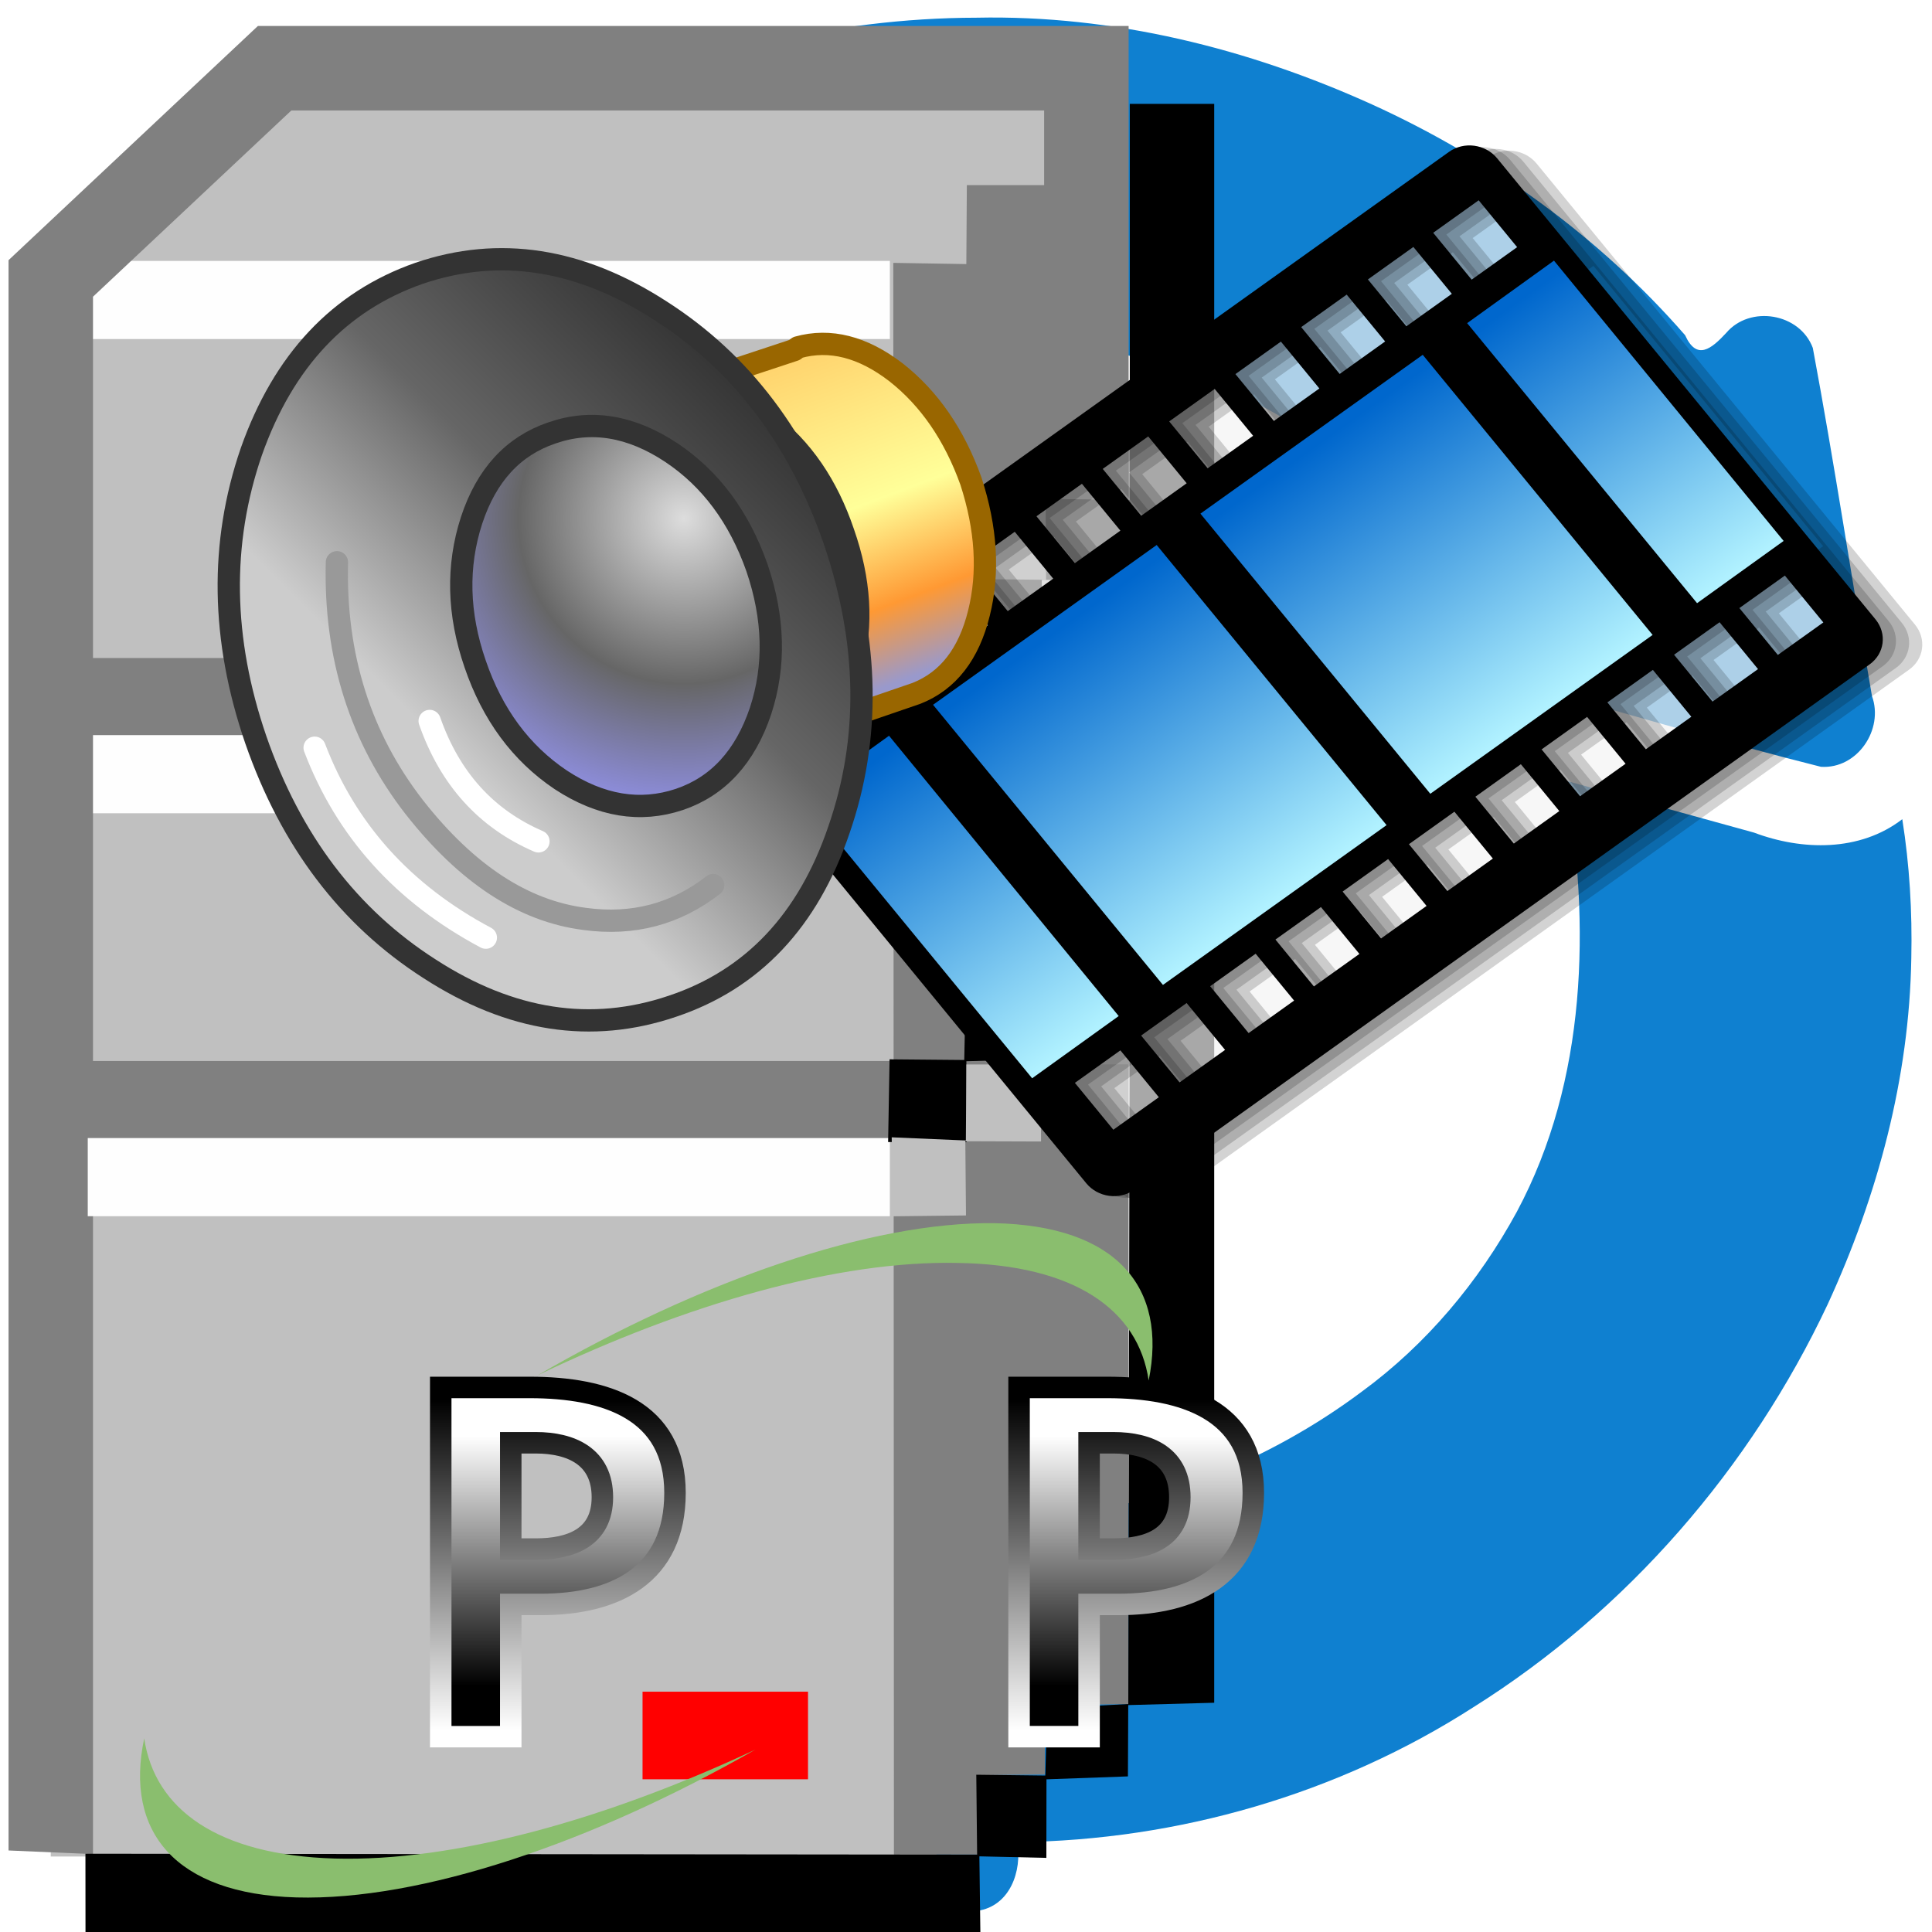 <?xml version="1.0" encoding="UTF-8" standalone="no"?>
<!-- Created with Inkscape (http://www.inkscape.org/) -->

<svg
   width="256mm"
   height="256mm"
   viewBox="0 0 256 256"
   version="1.1"
   id="svg1"
   inkscape:version="1.3.2 (091e20ef0f, 2023-11-25)"
   sodipodi:docname="inode-vnd.kde.service.upnp.MediaServer2.svg"
   xml:space="preserve"
   xmlns:inkscape="http://www.inkscape.org/namespaces/inkscape"
   xmlns:sodipodi="http://sodipodi.sourceforge.net/DTD/sodipodi-0.dtd"
   xmlns:xlink="http://www.w3.org/1999/xlink"
   xmlns="http://www.w3.org/2000/svg"
   xmlns:svg="http://www.w3.org/2000/svg"
   xmlns:rdf="http://www.w3.org/1999/02/22-rdf-syntax-ns#"
   xmlns:cc="http://creativecommons.org/ns#"
   xmlns:dc="http://purl.org/dc/elements/1.1/"
   xmlns:a="http://ns.adobe.com/AdobeSVGViewerExtensions/3.0/"><defs
     id="defs1"><linearGradient
       id="linearGradient4"
       inkscape:collect="always"><stop
         style="stop-color:#000000;stop-opacity:1;"
         offset="0"
         id="stop4" /><stop
         style="stop-color:#ffffff;stop-opacity:1;"
         offset="1"
         id="stop5" /></linearGradient><linearGradient
       id="linearGradient1"
       inkscape:collect="always"><stop
         style="stop-color:#000000;stop-opacity:1;"
         offset="0"
         id="stop1" /><stop
         style="stop-color:#ffffff;stop-opacity:1;"
         offset="1"
         id="stop3" /></linearGradient><radialGradient
       id="SVGID_XMLID_5__21"
       gradientUnits="userSpaceOnUse"
       gradientTransform="matrix(0,1.99,-1.99,0,132.198,-139.571)"
       cx="129.309"
       cy="72.748"
       r="66.793"
       fx="129.309"
       fy="72.748"><stop
         offset="0%"
         style="stop-color:rgb(255,255,255);stop-opacity: 1"
         id="stop48" /><stop
         offset="100%"
         style="stop-color:rgb(0,0,0);stop-opacity: 1"
         id="stop49" /></radialGradient><radialGradient
       id="SVGID_XMLID_6__22"
       gradientUnits="userSpaceOnUse"
       gradientTransform="matrix(0,1.99,-1.99,0,132.198,-139.571)"
       cx="68.22"
       cy="105.79"
       r="74.921"
       fx="68.22"
       fy="105.79"><stop
         offset="0%"
         style="stop-color:rgb(255,255,255);stop-opacity: 1"
         id="stop50" /><stop
         offset="100%"
         style="stop-color:rgb(0,0,0);stop-opacity: 1"
         id="stop51" /></radialGradient><radialGradient
       id="SVGID_XMLID_7__23"
       gradientUnits="userSpaceOnUse"
       gradientTransform="matrix(0,1.99,-1.99,0,132.141,-139.504)"
       cx="71.832"
       cy="86.845"
       r="110.967"
       fx="71.832"
       fy="86.845"><stop
         offset="0%"
         style="stop-color:rgb(255,255,255);stop-opacity: 1"
         id="stop52" /><stop
         offset="100%"
         style="stop-color:rgb(2,138,255);stop-opacity: 1"
         id="stop53" /></radialGradient><radialGradient
       id="SVGID_XMLID_8__24"
       gradientUnits="userSpaceOnUse"
       gradientTransform="matrix(0,1.99,-1.99,0,132.22,-139.563)"
       cx="72.657"
       cy="92.32"
       r="162.702"
       fx="72.657"
       fy="92.32"><stop
         offset="0%"
         style="stop-color:rgb(255,255,255);stop-opacity: 1"
         id="stop54" /><stop
         offset="100%"
         style="stop-color:rgb(17,119,255);stop-opacity: 1"
         id="stop55" /></radialGradient><radialGradient
       id="SVGID_XMLID_9__25"
       gradientUnits="userSpaceOnUse"
       gradientTransform="matrix(0,1.99,-1.99,0,132.289,-139.642)"
       cx="73.437"
       cy="93.099"
       r="162.726"
       fx="73.437"
       fy="93.099"><stop
         offset="0%"
         style="stop-color:rgb(255,255,255);stop-opacity: 1"
         id="stop56" /><stop
         offset="100%"
         style="stop-color:rgb(0,109,255);stop-opacity: 1"
         id="stop57" /></radialGradient><radialGradient
       id="SVGID_radialGradient34_26"
       gradientUnits="userSpaceOnUse"
       gradientTransform="matrix(1.731,0.458,-1.095,4.08,-21.375,-329.743)"
       cx="64.428"
       cy="68.315"
       r="25.007"
       fx="64.428"
       fy="68.315"><stop
         offset="0%"
         style="stop-color:rgb(255,255,255);stop-opacity: 1"
         id="stop58" /><stop
         offset="99%"
         style="stop-color:rgb(255,255,255);stop-opacity: 0"
         id="stop59" /></radialGradient><linearGradient
       id="XMLID_1_-1"
       gradientUnits="userSpaceOnUse"
       x1="36.714"
       y1="84.323"
       x2="102.726"
       y2="104.175"><stop
         offset="0"
         style="stop-color:rgb(255,255,255)"
         id="stop1-7" /><stop
         offset="0.248"
         style="stop-color:rgb(212,212,212)"
         id="stop2" /><stop
         offset="0.597"
         style="stop-color:rgb(157,157,157)"
         id="stop3-4" /><stop
         offset="0.859"
         style="stop-color:rgb(123,123,123)"
         id="stop4-3" /><stop
         offset="1"
         style="stop-color:rgb(110,110,110)"
         id="stop5-1" /></linearGradient><linearGradient
       id="XMLID_2_-4"
       gradientUnits="userSpaceOnUse"
       x1="81.514"
       y1="113.87"
       x2="50.601"
       y2="67.083"><stop
         offset="0"
         style="stop-color:rgb(255,255,255)"
         id="stop6-69" /><stop
         offset="1"
         style="stop-color:rgb(117,117,117)"
         id="stop7-4" /></linearGradient><linearGradient
       id="XMLID_3_-2"
       gradientUnits="userSpaceOnUse"
       x1="33.743"
       y1="87.935"
       x2="68.652"
       y2="24.849"><stop
         offset="0"
         style="stop-color:rgb(209,209,209)"
         id="stop8-26" /><stop
         offset="1"
         style="stop-color:rgb(107,107,107)"
         id="stop9-41" /></linearGradient><linearGradient
       id="XMLID_4_-2"
       gradientUnits="userSpaceOnUse"
       x1="81.809"
       y1="22.237"
       x2="46.623"
       y2="114.294"><stop
         offset="0"
         style="stop-color:rgb(255,255,255)"
         id="stop11-8" /><stop
         offset="1"
         style="stop-color:rgb(82,82,82)"
         id="stop12-8" /><a:midPointStop
         offset="0"
         style="stop-color:#FFFFFF" /><a:midPointStop
         offset="0.5"
         style="stop-color:#FFFFFF" /><a:midPointStop
         offset="1"
         style="stop-color:#525252" /></linearGradient><linearGradient
       id="XMLID_5_-9"
       gradientUnits="userSpaceOnUse"
       x1="51.886"
       y1="104.015"
       x2="73.303"
       y2="10.765"><stop
         offset="0"
         style="stop-color:rgb(255,255,255)"
         id="stop13-28" /><stop
         offset="1"
         style="stop-color:rgb(117,117,117)"
         id="stop14-8" /><a:midPointStop
         offset="0"
         style="stop-color:#FFFFFF" /><a:midPointStop
         offset="0.5"
         style="stop-color:#FFFFFF" /><a:midPointStop
         offset="1"
         style="stop-color:#757575" /></linearGradient><linearGradient
       id="XMLID_6_-8"
       gradientUnits="userSpaceOnUse"
       x1="59.992"
       y1="69.522"
       x2="59.824"
       y2="34.894"><stop
         offset="0"
         style="stop-color:rgb(255,255,255)"
         id="stop15-6" /><stop
         offset="1"
         style="stop-color:rgb(117,117,117)"
         id="stop16-8" /><a:midPointStop
         offset="0"
         style="stop-color:#FFFFFF" /><a:midPointStop
         offset="0.5"
         style="stop-color:#FFFFFF" /><a:midPointStop
         offset="1"
         style="stop-color:#757575" /></linearGradient><linearGradient
       id="XMLID_7_-3"
       gradientUnits="userSpaceOnUse"
       x1="52.333"
       y1="66.939"
       x2="57.737"
       y2="41.743"
       gradientTransform="translate(5.483,7.196)"><stop
         offset="0%"
         style="stop-color:rgb(255,255,255)"
         id="stop17-8" /><stop
         offset="100%"
         style="stop-opacity:0;stop-color:rgb(255,255,255)"
         id="stop18-3" /></linearGradient><linearGradient
       gradientTransform="matrix(0.004,-0.012,-0.008,-0.003,35.731,29.05)"
       gradientUnits="userSpaceOnUse"
       id="gradient4"
       spreadMethod="pad"
       x1="-819.2"
       x2="819.2"><stop
         offset="0.0"
         stop-color="#9999cc"
         id="stop127" /><stop
         offset="0.204"
         stop-color="#ff9933"
         id="stop129" /><stop
         offset="0.482"
         stop-color="#ffff99"
         id="stop131" /><stop
         offset="1.0"
         stop-color="#ffcc66"
         id="stop133" /></linearGradient><linearGradient
       gradientTransform="matrix(0.016,0.016,0.018,-0.018,51.131,36.15)"
       gradientUnits="userSpaceOnUse"
       id="gradient5"
       spreadMethod="pad"
       x1="-819.2"
       x2="819.2"><stop
         offset="0.0"
         stop-color="#333333"
         id="stop136" /><stop
         offset="0.369"
         stop-color="#666666"
         id="stop138" /><stop
         offset="0.722"
         stop-color="#cccccc"
         id="stop140" /><stop
         offset="1.0"
         stop-color="#cccccc"
         id="stop142" /></linearGradient><radialGradient
       cx="0"
       cy="0"
       gradientTransform="matrix(0.022,0,0,0.022,43.381,29.3)"
       gradientUnits="userSpaceOnUse"
       id="gradient6"
       r="819.2"
       spreadMethod="pad"><stop
         offset="0.0"
         stop-color="#dddddd"
         id="stop145" /><stop
         offset="0.514"
         stop-color="#666666"
         id="stop147" /><stop
         offset="1.0"
         stop-color="#9999ff"
         id="stop149" /></radialGradient><linearGradient
       inkscape:collect="always"
       xlink:href="#linearGradient17"
       id="linearGradient32"
       gradientUnits="userSpaceOnUse"
       x1="58.666"
       y1="64.746"
       x2="58.666"
       y2="84.925" /><linearGradient
       id="linearGradient17"
       inkscape:collect="always"><stop
         style="stop-color:#0067cd;stop-opacity:1"
         offset="0"
         id="stop17" /><stop
         style="stop-color:#b0f1ff;stop-opacity:1"
         offset="1"
         id="stop18" /></linearGradient><linearGradient
       inkscape:collect="always"
       xlink:href="#linearGradient1"
       id="linearGradient3"
       x1="68.775"
       y1="110.833"
       x2="68.775"
       y2="75.836"
       gradientUnits="userSpaceOnUse" /><linearGradient
       inkscape:collect="always"
       xlink:href="#linearGradient4"
       id="linearGradient5"
       x1="57.203"
       y1="70.755"
       x2="57.203"
       y2="117.043"
       gradientUnits="userSpaceOnUse" /></defs><sodipodi:namedview
     id="base"
     pagecolor="#ffffff"
     bordercolor="#000000"
     borderopacity="0.3"
     inkscape:pageopacity="0.0"
     inkscape:pageshadow="2"
     inkscape:zoom="0.98994949"
     inkscape:cx="505.07627"
     inkscape:cy="476.792"
     inkscape:document-units="mm"
     inkscape:showpageshadow="2"
     inkscape:pagecheckerboard="0"
     inkscape:deskcolor="#d1d1d1"
     inkscape:current-layer="svg1" /><g
     id="g2"
     transform="matrix(3.105,0,0,3.105,-211.144,2.28)"
     style="fill:#0f80d0;fill-opacity:1"><path
       id="path4154"
       d="m 109.676,0.021 c -3.08,0.005 -6.143,0.392 -9.136,1.111 -3.709,0.895 -7.258,2.392 -10.627,4.171 2.444,0.674 4.001,3.285 3.826,5.765 0.062,2.683 0.124,5.366 0.186,8.049 3.529,-2.977 8.073,-4.466 12.575,-5.176 4.82,-0.603 9.835,0.009 14.239,2.113 3.716,1.695 6.845,4.425 9.557,7.435 -1.056,0.628 -1.905,1.906 -1.29,3.121 0.583,1.416 2.359,1.292 3.589,1.781 4.375,1.183 8.722,2.497 13.114,3.598 1.554,0.102 2.695,-1.595 2.178,-3.021 -0.855,-4.948 -1.603,-9.922 -2.524,-14.854 -0.555,-1.489 -2.684,-1.84 -3.699,-0.637 -0.634,0.683 -1.255,1.189 -1.751,0.094 C 136.254,9.369 131.626,6.032 126.559,3.726 121.269,1.329 115.506,-0.102 109.676,0.021 Z"
       style="fill:#0f80d0;fill-opacity:1" /><path
       id="path4162"
       d="m 134.827,32.582 c 1.044,6.144 0.907,12.782 -2.093,18.392 -1.631,2.998 -3.862,5.662 -6.623,7.683 -3.965,2.966 -8.746,4.844 -13.649,5.473 -1.148,-0.008 -1.163,-0.576 -1.121,-1.536 0.16,-1.747 -2.011,-2.915 -3.432,-1.938 -4.382,2.825 -8.839,5.574 -13.175,8.446 -1.174,1.043 -0.674,3.014 0.732,3.61 1.887,1.058 3.67,2.51 5.591,3.626 2.807,1.631 6.724,4.902 8.652,4.473 1.391,-0.198 1.917,-1.697 1.704,-2.932 6.86,-0.076 13.691,-2.046 19.468,-5.76 6.552,-4.114 11.83,-10.206 15.119,-17.198 2.133,-4.636 3.483,-9.654 3.566,-14.774 0.043,-1.979 -0.075,-3.968 -0.385,-5.923 -1.806,1.394 -4.274,1.347 -6.33,0.572 -2.675,-0.738 -5.35,-1.475 -8.024,-2.213 z"
       sodipodi:nodetypes="ccccccccacccccccc"
       style="fill:#0f80d0;fill-opacity:1" /><path
       id="path4156"
       d="m 87.811,8.32 c -1.71,0.48 -3.245,1.51 -4.887,2.205 -3.355,1.646 -6.764,3.203 -10.086,4.903 -0.965,0.753 -1.125,2.177 -0.28,3.078 0.731,0.754 1.756,1.132 2.613,1.723 -3.846,6.09 -5.291,13.475 -4.838,20.609 0.334,5.462 1.827,10.855 4.309,15.729 3.465,6.617 8.77,12.286 15.269,15.991 0.812,0.263 1.566,0.581 1.111,-0.537 -0.195,-1.851 -0.377,-4.106 1.255,-5.396 2.205,-1.724 4.7,-3.058 7.034,-4.605 C 94.507,60.105 90.683,56.289 87.991,51.943 85.801,48.43 84.51,44.368 84.282,40.229 83.999,35.778 85.092,31.346 86.975,27.332 88.35,28.455 90.72,27.257 90.508,25.459 90.37,20.282 90.371,15.095 90.145,9.924 89.75,8.963 88.906,8.258 87.811,8.32 Z"
       style="fill:#0f80d0;fill-opacity:1" /></g><g
     style="overflow:visible"
     id="g4-7"
     transform="matrix(1.008,0,0,1.008,-4.572,1.094)"><g
       id="g20"
       inkscape:label="s1"
       transform="matrix(1.354,0,0,1.354,-0.561,-0.308)"
       style="display:inline"><path
         style="color:#000000;fill:#c0c0c0;fill-opacity:1;stroke-linecap:square;-inkscape-stroke:none"
         d="M 8.693,26.458 30.427,6.048 H 109.235 V 160.829 l -7.605,0.095 -0.332,6.727 -6.677,0.068 0.062,11.949 H 8.693 V 93.927 Z"
         id="path9-5"
         sodipodi:nodetypes="ccccccccccc" /><path
         id="path12-4"
         style="fill:#fefefe;stroke-width:8.2;stroke-linecap:square"
         d="m 12.284,24.757 h 77.871 v 7.586 H 12.284 Z" /><path
         id="path13-7"
         style="fill:#808080;fill-opacity:1;stroke-width:8.2;stroke-linecap:square"
         d="m 12.284,63.311 h 78.154 v 7.492 l -78.154,0.094 z"
         sodipodi:nodetypes="ccccc" /><path
         id="path14-6"
         style="fill:#fefefe;stroke-width:8.2;stroke-linecap:square"
         d="m 12.284,70.795 h 78.296 v 7.586 H 12.284 Z"
         sodipodi:nodetypes="ccccc" /><path
         id="path15-5"
         style="color:#000000;fill:#808080;fill-opacity:1;stroke-linecap:square;-inkscape-stroke:none"
         d="M 28.803,1.947 4.594,24.684 V 93.928 179.08 l 8.199,0.353 V 93.928 28.232 L 32.051,10.148 h 73.084 v 7.252 l -7.504,-0.003 -0.05,7.667 -7.092,-0.117 0.062,154.533 h 8.266 l -0.063,-7.705 6.448,-0.065 0.003,-6.737 8.131,-0.096 V 1.947 Z"
         sodipodi:nodetypes="ccccccccccccccccccccc" /><path
         id="path16-6"
         style="fill:#808080;fill-opacity:1;stroke-width:8.2;stroke-linecap:square"
         d="m 12.284,102.432 h 77.871 v 7.586 H 12.284 Z" /><path
         id="path17-93"
         style="fill:#fefefe;stroke-width:8.2;stroke-linecap:square"
         d="m 12.284,109.915 h 77.871 v 7.586 H 12.284 Z" /><path
         style="color:#000000;fill:#000000;stroke-linecap:square;-inkscape-stroke:none"
         d="M 113.451,9.508 V 47.95 l -8.174,-0.085 0.047,7.852 -7.796,-0.085 -0.177,7.562 -6.956,0.03 -0.171,7.693 7.247,0.133 0.037,-7.385 7.738,0.138 -0.136,-7.788 8.339,-0.09 v 30.558 l -8.553,0.29 0.067,7.294 -7.417,0.212 -0.167,8.056 -7.25,-0.066 -0.142,8.031 7.625,0.013 -0.025,-7.858 7.709,-0.214 -0.134,-7.94 8.285,-0.245 -0.142,70.807 -7.876,0.412 -0.178,6.531 -6.703,-0.08 0.081,7.756 -86.57,-0.087 0.007,8.038 86.881,-0.088 -0.099,-7.695 6.503,0.148 0.011,-7.626 7.907,-0.284 0.031,-6.923 8.346,-0.227 V 160.641 13.607 9.508 Z"
         id="path18-7"
         sodipodi:nodetypes="ccccccccccccccccccccccccccccccccccccccccccc" /><rect
         style="fill:#ff0000;fill-opacity:1;stroke:none;stroke-width:8.2;stroke-linecap:square;stroke-dasharray:none;stroke-opacity:1"
         id="rect18"
         width="16.064"
         height="8.504"
         x="66.146"
         y="163.664" /><path
         id="path19-4"
         style="fill:#c0c0c0;stroke-width:8.2;stroke-linecap:square"
         d="m 104.903,55.726 h 8.419 v 8.018 h -8.519 l 0.033,7.484 -7.353,-0.025 0.065,7.204 -7.102,0.082 -0.109,-7.667 7.199,0.306 0.05,-7.383 h 7.317 z"
         sodipodi:nodetypes="ccccccccccccc" /><path
         id="path20-5"
         style="fill:#c0c0c0;stroke-width:8.2;stroke-linecap:square"
         d="m 104.903,94.747 h 8.419 v 8.018 h -8.519 l 0.033,7.484 -7.353,-0.025 0.065,7.204 -7.102,0.082 -0.109,-7.667 7.199,0.306 0.05,-7.383 h 7.317 z"
         sodipodi:nodetypes="ccccccccccccc" /></g></g><g
     id="g1"
     transform="matrix(1.006,0,0,1.006,-7.663,-23.988)"><g
       id="g32"
       inkscape:label="video-oblique"
       transform="matrix(1.839,-1.314,1.437,1.751,-37.949,59.095)"><path
         id="path27-1"
         style="fill:#f3f3f3;fill-opacity:0.689;stroke-width:5.462;stroke-linecap:round;stroke-linejoin:round"
         d="m 33.509,56.11 c -1.034,0 -1.867,0.833 -1.867,1.867 v 33.416 c 0,1.034 0.833,1.867 1.867,1.867 h 50.736 c 1.034,0 1.867,-0.833 1.867,-1.867 V 57.978 c 0,-1.034 -0.832,-1.867 -1.867,-1.867 z"
         inkscape:label="whitebg"
         sodipodi:nodetypes="sssssssss" /><g
         id="g30"
         inkscape:label="shadow"
         style="fill:#000000;fill-opacity:0.174"><path
           id="path28-8"
           style="fill:#000000;fill-opacity:0.174;stroke-width:5.668;stroke-linecap:round;stroke-linejoin:round"
           d="m 33.203,55.854 c -1.073,0 -1.938,0.864 -1.938,1.938 v 34.678 c 0,1.073 0.864,1.938 1.938,1.938 h 52.652 c 1.073,0 1.937,-0.864 1.937,-1.938 V 57.792 c 0,-1.073 -0.864,-1.938 -1.937,-1.938 z m 1.35,3.302 h 3.257 v 3.525 h -3.257 z m 4.744,0 h 3.257 v 3.525 h -3.257 z m 4.944,0 h 3.257 v 3.525 h -3.257 z m 4.677,0 h 3.257 v 3.525 h -3.257 z m 4.811,0 h 3.257 v 3.525 h -3.257 z m 4.748,0 h 3.257 v 3.525 h -3.257 z m 4.76,0 h 3.257 v 3.525 h -3.257 z m 4.744,0 h 3.257 v 3.525 h -3.257 z m 4.711,0 h 3.257 v 3.525 h -3.257 z m 4.777,0 h 3.257 v 3.525 h -3.257 z m 4.677,0 h 3.257 v 3.525 h -3.257 z m -43.204,5.412 -0.017,21.073 -6.214,0.018 -0.006,-21.068 z m 47.625,0 -0.017,21.073 -6.214,0.018 -0.006,-21.068 z m -25.337,0.019 h 15.922 V 85.659 h -15.922 z m -19.154,0.005 h 16.017 V 85.664 h -16.017 z m -7.605,22.733 h 3.258 v 3.525 h -3.258 z m 4.744,0 h 3.258 v 3.525 h -3.258 z m 4.944,0 h 3.258 v 3.525 h -3.258 z m 4.677,0 h 3.258 v 3.525 h -3.258 z m 4.811,0 h 3.258 v 3.525 h -3.258 z m 4.748,0 h 3.258 v 3.525 h -3.258 z m 4.76,0 h 3.258 v 3.525 h -3.258 z m 4.744,0 h 3.258 v 3.525 h -3.258 z m 4.711,0 h 3.258 v 3.525 h -3.258 z m 4.777,0 h 3.258 v 3.525 h -3.258 z m 4.677,0 h 3.258 v 3.525 h -3.258 z"
           inkscape:label="cell" /><path
           id="path29-7"
           style="fill:#000000;fill-opacity:0.174;stroke-width:5.668;stroke-linecap:round;stroke-linejoin:round"
           d="m 33.732,56.383 c -1.073,0 -1.938,0.864 -1.938,1.938 v 34.678 c 0,1.073 0.864,1.938 1.938,1.938 h 52.652 c 1.073,0 1.937,-0.864 1.937,-1.938 V 58.321 c 0,-1.073 -0.864,-1.938 -1.937,-1.938 z m 1.35,3.302 h 3.257 v 3.525 h -3.257 z m 4.744,0 h 3.257 v 3.525 h -3.257 z m 4.944,0 h 3.257 v 3.525 h -3.257 z m 4.677,0 h 3.257 v 3.525 H 49.447 Z m 4.811,0 h 3.257 v 3.525 h -3.257 z m 4.748,0 h 3.257 v 3.525 h -3.257 z m 4.76,0 h 3.257 v 3.525 h -3.257 z m 4.744,0 h 3.257 v 3.525 h -3.257 z m 4.711,0 h 3.257 v 3.525 h -3.257 z m 4.777,0 h 3.257 v 3.525 h -3.257 z m 4.677,0 h 3.257 v 3.525 h -3.257 z m -43.204,5.412 -0.017,21.073 -6.214,0.018 -0.006,-21.068 z m 47.625,0 -0.017,21.073 -6.214,0.018 -0.006,-21.068 z m -25.337,0.019 H 77.682 V 86.188 H 61.76 Z m -19.154,0.005 h 16.017 v 21.072 h -16.017 z m -7.605,22.733 h 3.258 v 3.525 h -3.258 z m 4.744,0 h 3.258 v 3.525 h -3.258 z m 4.944,0 h 3.258 v 3.525 h -3.258 z m 4.677,0 h 3.258 v 3.525 h -3.258 z m 4.811,0 h 3.258 v 3.525 h -3.258 z m 4.748,0 h 3.258 v 3.525 h -3.258 z m 4.76,0 h 3.258 v 3.525 h -3.258 z m 4.744,0 h 3.258 v 3.525 H 68.43 Z m 4.711,0 h 3.258 v 3.525 h -3.258 z m 4.777,0 h 3.258 v 3.525 h -3.258 z m 4.677,0 h 3.258 v 3.525 h -3.258 z"
           inkscape:label="cell" /><path
           id="path30-9"
           style="fill:#000000;fill-opacity:0.174;stroke-width:5.668;stroke-linecap:round;stroke-linejoin:round"
           d="m 34.261,56.912 c -1.073,0 -1.938,0.864 -1.938,1.938 v 34.678 c 0,1.073 0.864,1.938 1.938,1.938 h 52.652 c 1.073,0 1.937,-0.864 1.937,-1.938 V 58.85 c 0,-1.073 -0.864,-1.938 -1.937,-1.938 z m 1.35,3.302 h 3.257 v 3.525 h -3.257 z m 4.744,0 h 3.257 v 3.525 h -3.257 z m 4.944,0 h 3.257 v 3.525 h -3.257 z m 4.677,0 h 3.257 v 3.525 h -3.257 z m 4.811,0 h 3.257 v 3.525 h -3.257 z m 4.748,0 h 3.257 v 3.525 h -3.257 z m 4.76,0 h 3.257 v 3.525 h -3.257 z m 4.744,0 h 3.257 v 3.525 h -3.257 z m 4.711,0 h 3.257 v 3.525 h -3.257 z m 4.777,0 h 3.257 v 3.525 h -3.257 z m 4.677,0 h 3.257 v 3.525 h -3.257 z m -43.204,5.412 -0.017,21.073 -6.214,0.018 -0.006,-21.068 z m 47.625,0 -0.017,21.073 -6.214,0.018 -0.006,-21.068 z m -25.337,0.019 h 15.922 v 21.072 h -15.922 z m -19.154,0.005 h 16.017 v 21.072 h -16.017 z m -7.605,22.733 h 3.258 v 3.525 h -3.258 z m 4.744,0 h 3.258 v 3.525 h -3.258 z m 4.944,0 h 3.258 v 3.525 h -3.258 z m 4.677,0 h 3.258 v 3.525 h -3.258 z m 4.811,0 h 3.258 v 3.525 h -3.258 z m 4.748,0 h 3.258 v 3.525 h -3.258 z m 4.76,0 h 3.258 v 3.525 h -3.258 z m 4.744,0 h 3.258 v 3.525 h -3.258 z m 4.711,0 h 3.258 v 3.525 h -3.258 z m 4.777,0 h 3.258 v 3.525 h -3.258 z m 4.677,0 h 3.258 v 3.525 h -3.258 z"
           inkscape:label="cell" /></g><path
         id="path31-2"
         style="fill:url(#linearGradient32);stroke-width:5.668;stroke-linecap:round;stroke-linejoin:round"
         inkscape:label="bg"
         d="m 31.271,63.209 h 55.592 v 23.119 h -55.592 z" /><path
         id="path32-0"
         style="fill:#000000;fill-opacity:1;stroke-width:5.668;stroke-linecap:round;stroke-linejoin:round"
         d="m 32.674,55.325 c -1.073,0 -1.938,0.864 -1.938,1.938 v 34.678 c 0,1.073 0.864,1.938 1.938,1.938 h 52.652 c 1.073,0 1.937,-0.864 1.937,-1.938 V 57.263 c 0,-1.073 -0.864,-1.938 -1.937,-1.938 z m 1.35,3.302 h 3.257 v 3.525 h -3.257 z m 4.744,0 h 3.257 v 3.525 h -3.257 z m 4.944,0 h 3.257 v 3.525 h -3.257 z m 4.677,0 h 3.257 v 3.525 h -3.257 z m 4.811,0 h 3.257 v 3.525 h -3.257 z m 4.748,0 h 3.257 v 3.525 h -3.257 z m 4.76,0 h 3.257 v 3.525 h -3.257 z m 4.744,0 h 3.257 v 3.525 h -3.257 z m 4.711,0 h 3.257 v 3.525 h -3.257 z m 4.777,0 h 3.257 v 3.525 h -3.257 z m 4.677,0 h 3.257 v 3.525 h -3.257 z m -43.204,5.412 -0.017,21.073 -6.214,0.018 -0.006,-21.068 z m 47.625,0 -0.017,21.073 -6.214,0.018 -0.006,-21.068 z m -25.337,0.019 h 15.922 v 21.072 h -15.922 z m -19.154,0.005 h 16.017 v 21.072 h -16.017 z m -7.605,22.733 h 3.258 v 3.525 h -3.258 z m 4.744,0 h 3.258 v 3.525 h -3.258 z m 4.944,0 h 3.258 v 3.525 h -3.258 z m 4.677,0 h 3.258 v 3.525 h -3.258 z m 4.811,0 h 3.258 v 3.525 h -3.258 z m 4.748,0 h 3.258 v 3.525 h -3.258 z m 4.76,0 h 3.258 v 3.525 h -3.258 z m 4.744,0 h 3.258 v 3.525 h -3.258 z m 4.711,0 h 3.258 v 3.525 h -3.258 z m 4.777,0 h 3.258 v 3.525 h -3.258 z m 4.677,0 h 3.258 v 3.525 h -3.258 z"
         inkscape:label="cell" /></g><g
       id="g3-5"
       transform="matrix(-2.349,0,0,2.349,199.586,23.321)"><path
         inkscape:connector-curvature="0"
         style="fill:url(#gradient4);fill-rule:evenodd;stroke:none"
         id="path64-3"
         d="m 27.281,27.2 q -1.3,4 -0.45,7.4 0.85,3.45 3.5,4.5 l 6.85,2.35 6.65,-19.4 -6.65,-2.2 -0.2,-0.15 q -2.7,-0.75 -5.5,1.4 -2.8,2.2 -4.2,6.1" /><path
         style="fill:none;stroke:#996600;stroke-width:1.25;stroke-linecap:round;stroke-linejoin:round"
         inkscape:connector-curvature="0"
         id="path66-5"
         d="m 27.281,27.2 q 1.4,-3.9 4.2,-6.1 2.8,-2.15 5.5,-1.4 l 0.2,0.15 6.65,2.2 -6.65,19.4 -6.85,-2.35 q -2.65,-1.05 -3.5,-4.5 -0.85,-3.4 0.45,-7.4 z" /><path
         style="fill:#666666;fill-rule:evenodd;stroke:none"
         inkscape:connector-curvature="0"
         id="path68-62"
         d="m 38.681,23.9 q -2.9,2.2 -4.25,6.2 -1.4,4 -0.45,7.5 0.95,3.55 3.65,4.45 2.7,0.9 5.6,-1.25 2.9,-2.2 4.25,-6.2 1.4,-4.05 0.45,-7.5 -0.95,-3.55 -3.65,-4.45 -2.65,-0.9 -5.6,1.25" /><path
         style="fill:none;stroke:#333333;stroke-width:1.25;stroke-linecap:round;stroke-linejoin:round"
         inkscape:connector-curvature="0"
         id="path70-91"
         d="m 38.681,23.9 q 2.95,-2.15 5.6,-1.25 2.7,0.9 3.65,4.45 0.95,3.45 -0.45,7.5 -1.35,4 -4.25,6.2 -2.9,2.15 -5.6,1.25 -2.7,-0.9 -3.65,-4.45 -0.95,-3.5 0.45,-7.5 1.35,-4 4.25,-6.2 z" /><path
         inkscape:connector-curvature="0"
         style="fill:url(#gradient5);fill-rule:evenodd;stroke:none"
         id="path72-2"
         d="m 34.931,30.55 q -2.9,8.55 -0.25,16.2 2.6,7.65 9.35,9.9 6.8,2.3 13.6,-2.1 6.8,-4.35 9.75,-12.85 2.9,-8.45 0.25,-16.15 -2.7,-7.65 -9.4,-10 -6.75,-2.3 -13.55,2.1 -6.8,4.35 -9.75,12.9" /><path
         style="fill:none;stroke:#333333;stroke-width:1.25;stroke-linecap:round;stroke-linejoin:round"
         inkscape:connector-curvature="0"
         id="path74-7"
         d="m 34.931,30.55 q 2.95,-8.55 9.75,-12.9 6.8,-4.4 13.55,-2.1 6.7,2.35 9.4,10 2.65,7.7 -0.25,16.15 -2.95,8.5 -9.75,12.85 -6.8,4.4 -13.6,2.1 -6.75,-2.25 -9.35,-9.9 -2.65,-7.65 0.25,-16.2 z" /><path
         inkscape:connector-curvature="0"
         style="fill:url(#gradient6);fill-rule:evenodd;stroke:none"
         id="path76-0"
         d="m 39.281,32.05 q -1.45,4.25 -0.2,8.05 1.3,3.85 4.55,4.95 3.3,1.1 6.65,-1.1 3.35,-2.25 4.8,-6.5 1.45,-4.2 0.2,-8.05 -1.25,-3.8 -4.5,-4.9 -3.3,-1.15 -6.7,1.1 -3.3,2.2 -4.8,6.45" /><path
         style="fill:none;stroke:#333333;stroke-width:1.25;stroke-linecap:round;stroke-linejoin:round"
         inkscape:connector-curvature="0"
         id="path78-9"
         d="m 39.281,32.05 q 1.5,-4.25 4.8,-6.45 3.4,-2.25 6.7,-1.1 3.25,1.1 4.5,4.9 1.25,3.85 -0.2,8.05 -1.45,4.25 -4.8,6.5 -3.35,2.2 -6.65,1.1 -3.25,-1.1 -4.55,-4.95 -1.25,-3.8 0.2,-8.05 z" /><path
         style="fill:none;stroke:#999999;stroke-width:1.25;stroke-linecap:round;stroke-linejoin:round"
         inkscape:connector-curvature="0"
         id="path80-3"
         d="m 41.731,49.85 q 3.15,2.45 7.2,1.9 5.15,-0.65 9.55,-6.25 4.55,-5.85 4.35,-13.75" /><path
         style="fill:none;stroke:#ffffff;stroke-width:1.25;stroke-linecap:round;stroke-linejoin:round"
         inkscape:connector-curvature="0"
         id="path82-6"
         d="m 51.531,47.4 q 4.4,-1.9 6.1,-6.75" /><path
         style="fill:none;stroke:#ffffff;stroke-width:1.25;stroke-linecap:round;stroke-linejoin:round"
         inkscape:connector-curvature="0"
         id="path84-0"
         d="m 54.481,52.8 q 6.95,-3.7 9.6,-10.65" /></g></g><g
     id="g5"><g
       id="g44"
       transform="matrix(0.947,0,0,0.947,3.383,118.461)"
       style="fill:url(#linearGradient3);fill-opacity:1;stroke:url(#linearGradient5);stroke-width:3.006;stroke-dasharray:none"><path
         id="path40"
         d="m 139.016,69.042 v 48.866 h 9.797 V 99.402 h 4.111 c 10.523,0 18.869,-4.113 18.869,-15.604 0,-11.612 -9.797,-14.756 -20.441,-14.756 z m 9.796,7.742 h 3.387 c 5.08,0 9.312,1.935 9.312,7.62 0,5.685 -4.354,7.257 -9.312,7.257 H 148.812 Z"
         style="fill:url(#linearGradient3);fill-opacity:1;stroke:url(#linearGradient5);stroke-width:3.006;stroke-dasharray:none" /><path
         d="m 96.68,81.864 h 8.83 v 4.959 h 0.121 c 3.023,-4.112 7.016,-5.806 11.854,-5.806 8.588,0 12.217,6.047 12.217,14.151 v 22.74 H 120.39 V 98.676 c 0,-4.354 -0.121,-10.402 -6.17,-10.402 -6.773,0 -8.225,7.378 -8.225,11.974 v 17.66 H 96.68 Z"
         id="path38"
         style="fill:url(#linearGradient3);fill-opacity:1;stroke:url(#linearGradient5);stroke-width:3.006;stroke-dasharray:none" /><path
         id="path37"
         d="M 58.096,69.042 V 117.908 H 67.893 V 99.402 h 4.233 c 10.402,0 18.748,-4.113 18.748,-15.604 0,-11.612 -9.676,-14.756 -20.32,-14.756 z m 9.797,7.742 h 3.508 c 4.959,0 9.313,1.935 9.313,7.62 0,5.685 -4.476,7.257 -9.313,7.257 H 67.893 Z"
         style="fill:url(#linearGradient3);fill-opacity:1;stroke:url(#linearGradient5);stroke-width:3.006;stroke-dasharray:none" /><path
         d="m 8.504,69.042 h 9.797 v 28.303 c 0,8.225 2.661,13.789 10.16,13.789 7.5,0 10.16,-5.564 10.16,-13.789 V 69.042 h 9.798 v 31.206 c 0,13.186 -7.378,18.508 -19.958,18.508 -12.458,0 -19.958,-5.322 -19.958,-18.508 V 69.042 Z"
         id="path35"
         style="fill:url(#linearGradient3);fill-opacity:1;stroke:url(#linearGradient5);stroke-width:3.006;stroke-dasharray:none" /></g><path
       d="m 152.204,182.925 c 2.519,-12.37 -4.238,-20.503 -20.387,-20.846 -16.494,-0.229 -39.059,7.674 -60.592,20.159 19.815,-9.507 39.859,-15.234 55.667,-14.891 15.462,0.23 23.938,6.186 25.312,15.578 z M 19.11,230.344 c -2.634,12.369 4.123,20.616 20.159,21.075 16.494,0.458 39.173,-7.217 60.82,-19.587 -19.815,9.277 -39.974,14.891 -55.78,14.432 -15.463,-0.457 -23.823,-6.528 -25.198,-15.92 z"
       fill="#8abe6e"
       id="path3"
       style="stroke-width:0.947" /></g></svg>
